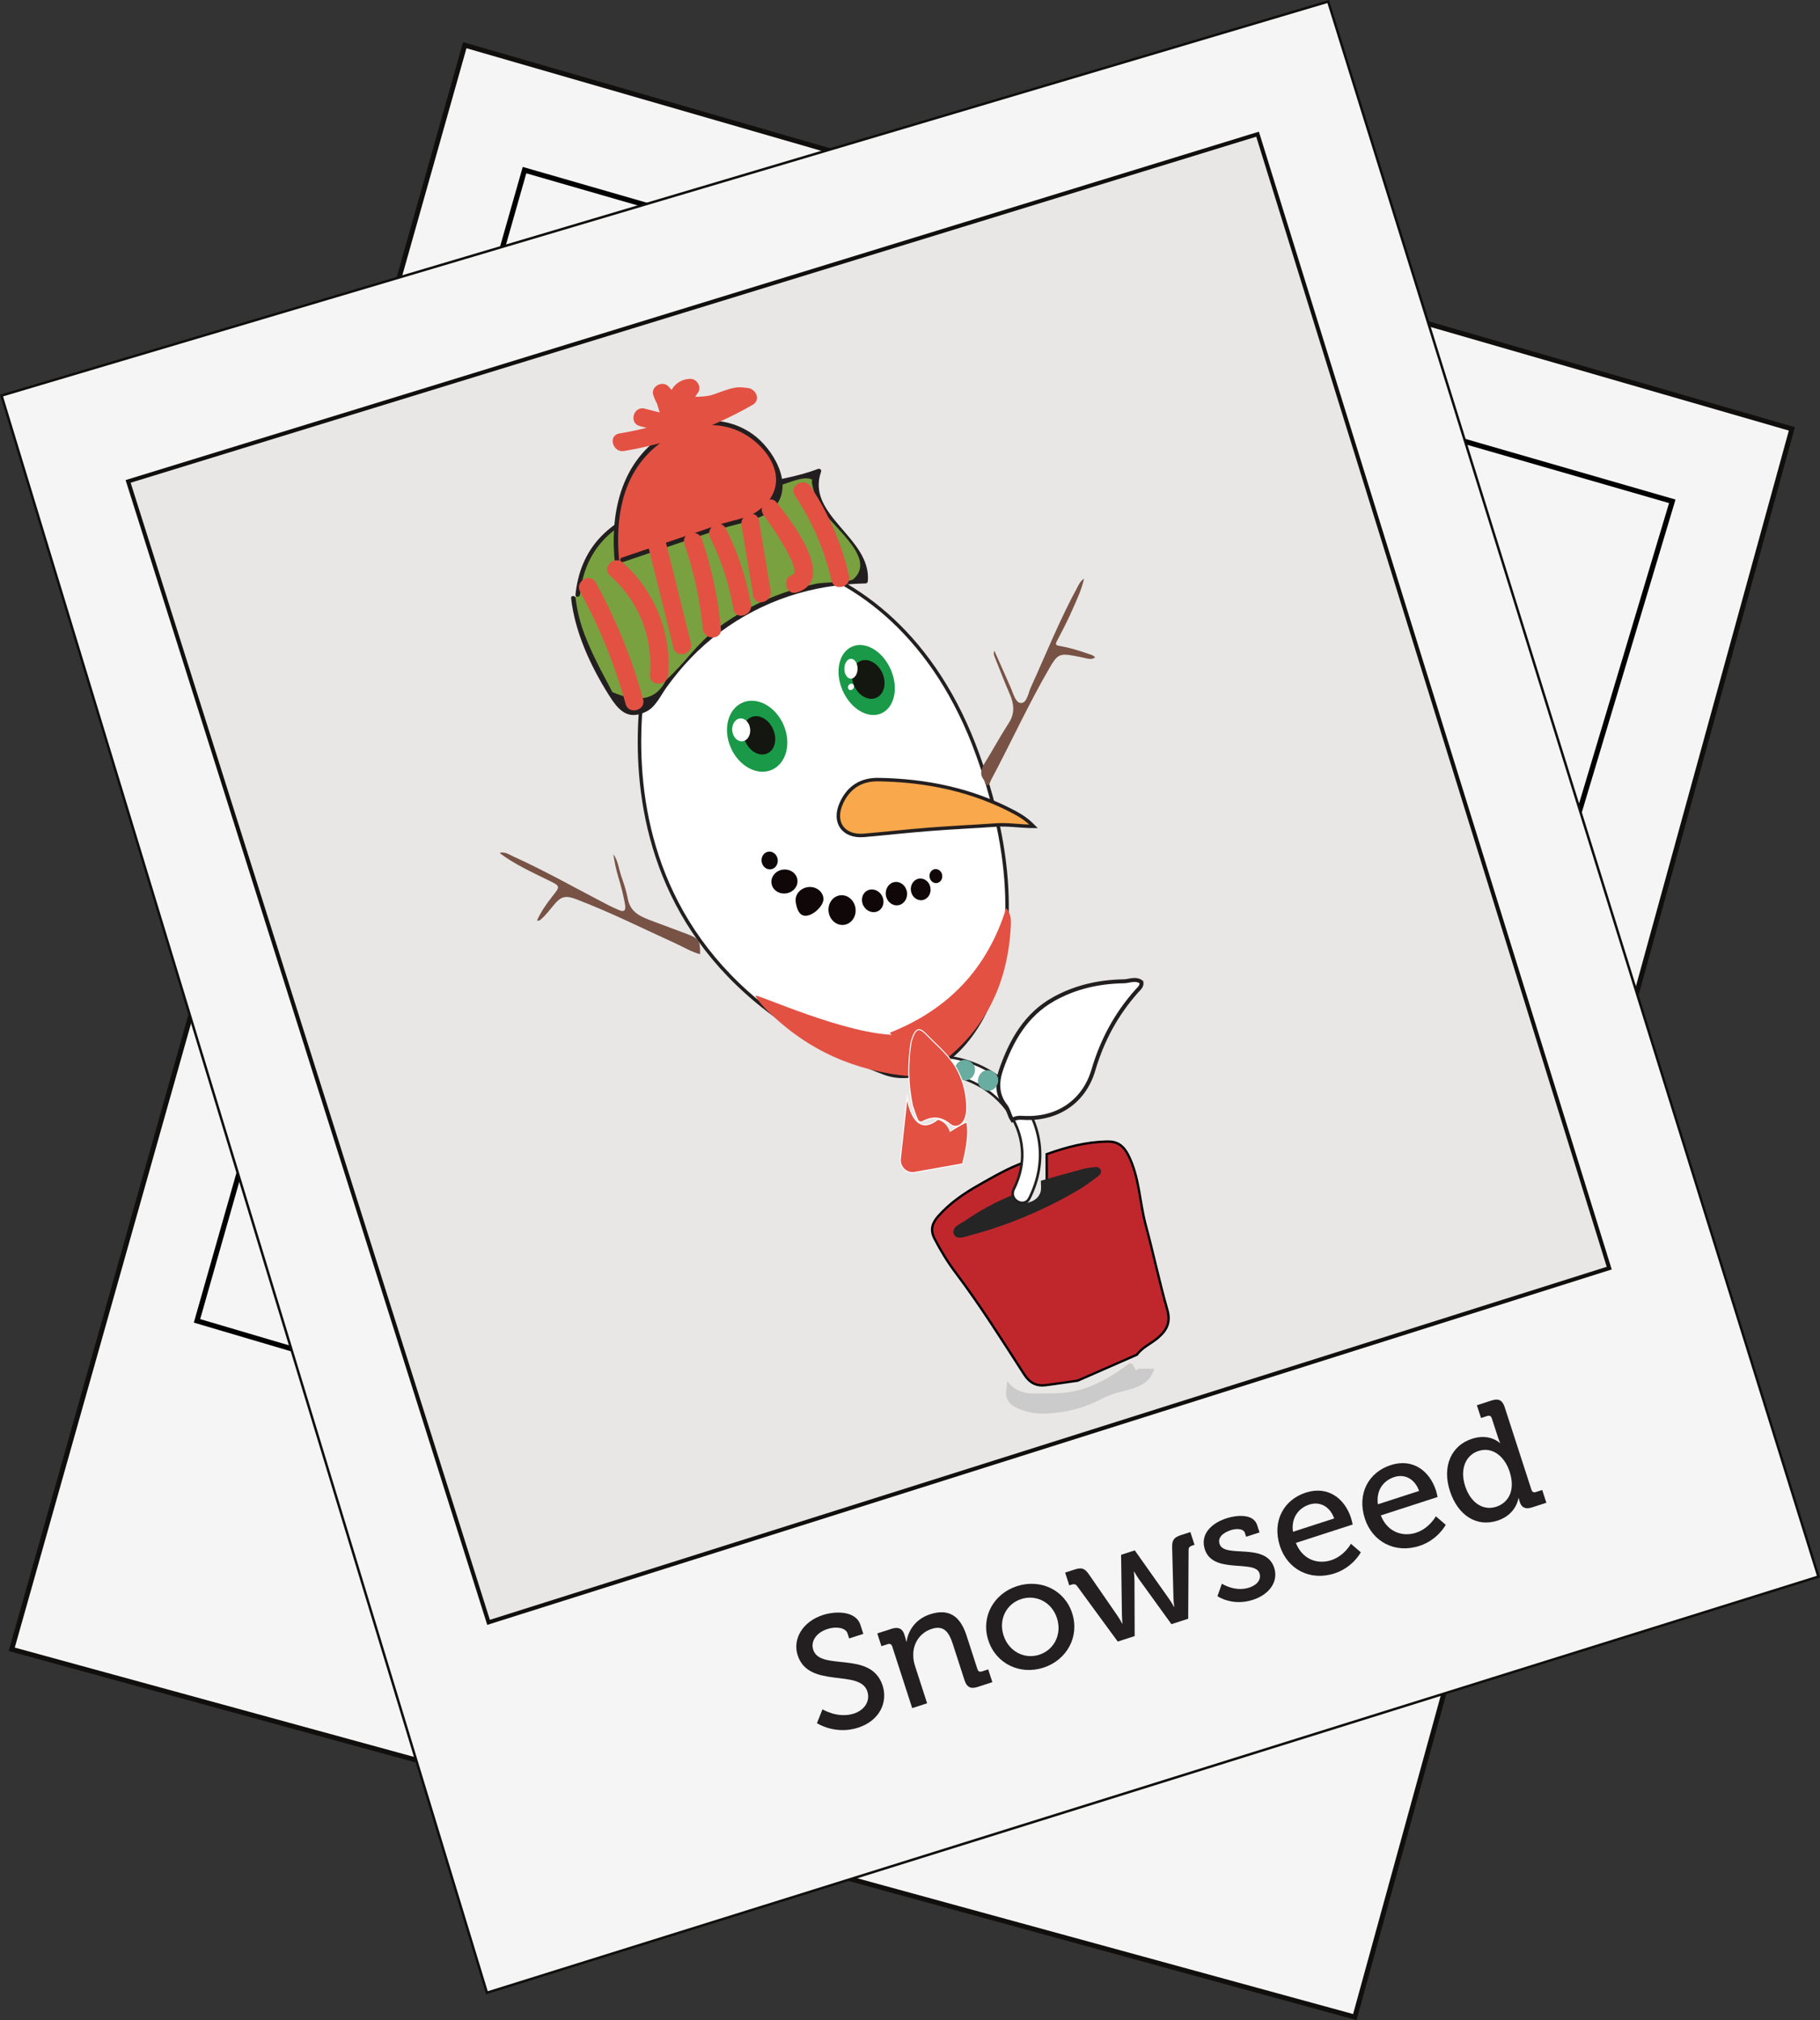 <?xml version="1.0" encoding="UTF-8" standalone="no"?>
<svg
   xmlns:dc="http://purl.org/dc/elements/1.1/"
   xmlns:cc="http://creativecommons.org/ns#"
   xmlns:rdf="http://www.w3.org/1999/02/22-rdf-syntax-ns#"
   xmlns:svg="http://www.w3.org/2000/svg"
   xmlns="http://www.w3.org/2000/svg"
   viewBox="0 0 281.25 312.205"
   height="312.205"
   width="281.25"
   xml:space="preserve"
   version="1.1"
   id="svg2"><rect x="0" y="0" width="281.25" height="312.205" fill="#333333" stroke="none"/><defs
     id="defs6"><clipPath
       id="clipPath20"
       clipPathUnits="userSpaceOnUse"><path
         id="path22"
         d="m 0,0 225,0 0,249.764 -225,0 L 0,0 Z" /></clipPath><clipPath
       id="clipPath40"
       clipPathUnits="userSpaceOnUse"><path
         id="path42"
         d="m 0,0 225,0 0,249.764 -225,0 L 0,0 Z" /></clipPath><clipPath
       id="clipPath64"
       clipPathUnits="userSpaceOnUse"><path
         id="path66"
         d="m 0,249.764 225,0 L 225,0 0,0 0,249.764 Z" /></clipPath></defs><g
     transform="matrix(1.25,0,0,-1.25,0,312.205)"
     id="g10"><g
       transform="translate(1.449,45.846)"
       id="g12"><path
         id="path14"
         style="fill:#f5f5f5;fill-opacity:1;fill-rule:nonzero;stroke:none"
         d="M 0,0 166.043,-45.469 220.074,150.89 56.008,198.332 0,0 Z" /></g><g
       id="g16"><g
         clip-path="url(#clipPath20)"
         id="g18"><g
           transform="translate(57.457,244.178)"
           id="g24"><path
             id="path26"
             style="fill:none;stroke:#100f0d;stroke-width:0.61;stroke-linecap:butt;stroke-linejoin:miter;stroke-miterlimit:10;stroke-dasharray:none;stroke-opacity:1"
             d="M 0,0 164.066,-47.441 110.035,-243.801 -56.008,-198.332 0,0 Z" /></g></g></g><g
       transform="translate(64.844,228.732)"
       id="g28"><path
         id="path30"
         style="fill:#f5f5f5;fill-opacity:1;fill-rule:nonzero;stroke:none"
         d="M 0,0 -40.489,-142.278 99.195,-183.539 141.894,-40.949 0,0 Z" /></g><g
       transform="translate(64.844,228.732)"
       id="g32"><path
         id="path34"
         style="fill:none;stroke:#000000;stroke-width:0.639;stroke-linecap:butt;stroke-linejoin:miter;stroke-miterlimit:4;stroke-dasharray:none;stroke-opacity:1"
         d="M 0,0 -40.489,-142.278 99.195,-183.539 141.894,-40.949 0,0 Z" /></g><g
       id="g36"><g
         clip-path="url(#clipPath40)"
         id="g38"><g
           transform="translate(0.379,200.755)"
           id="g44"><path
             id="path46"
             style="fill:none;stroke:#100f0d;stroke-width:0.61;stroke-linecap:butt;stroke-linejoin:miter;stroke-miterlimit:10;stroke-dasharray:none;stroke-opacity:1"
             d="M 0,0 163.723,48.629 224.234,-145.82 59.918,-197.183 0,0 Z" /></g></g></g><g
       transform="translate(0.379,200.756)"
       id="g48"><path
         id="path50"
         style="fill:#f5f5f5;fill-opacity:1;fill-rule:nonzero;stroke:none"
         d="M 0,0 59.918,-197.184 224.234,-145.821 163.723,48.629 0,0 Z" /></g><g
       transform="translate(15.84,190.244)"
       id="g52"><path
         id="path54"
         style="fill:#e8e7e5;fill-opacity:1;fill-rule:nonzero;stroke:none"
         d="M 0,0 139.629,42.929 183.102,-97.27 44.558,-141.066 0,0 Z" /></g><g
       transform="translate(15.84,190.244)"
       id="g56"><path
         id="path58"
         style="fill:none;stroke:#100f0d;stroke-width:0.497;stroke-linecap:butt;stroke-linejoin:miter;stroke-miterlimit:10;stroke-dasharray:none;stroke-opacity:1"
         d="M 0,0 139.629,42.929 183.102,-97.27 44.558,-141.066 0,0 Z" /></g><g
       id="g60"><g
         clip-path="url(#clipPath64)"
         id="g62"><g
           transform="translate(124.503,79.06)"
           id="g68"><path
             id="path70"
             style="fill:#cccbcb;fill-opacity:1;fill-rule:nonzero;stroke:none"
             d="m 0,0 c 0.94,-1.368 2.282,-1.629 3.74,-1.597 1.602,0.035 3.222,-0.033 4.779,0.344 2.398,0.582 4.486,1.797 6.444,3.288 0.776,0.592 0.818,-1.374 1.213,-0.555 0.212,0.439 -0.978,-1.985 0,0 0.004,0.007 2.034,0 2.031,-0.008 C 17.266,-1.458 14.29,-0.846 11.75,-2.217 9.623,-3.364 7.327,-3.943 4.914,-4.069 3.654,-4.135 2.401,-3.927 1.213,-3.381 0.087,-2.864 -0.271,-2.147 -0.075,-0.894 -0.029,-0.6 -0.023,-0.298 0,0" /></g><g
           transform="translate(129.394,107.061)"
           id="g72"><path
             id="path74"
             style="fill:#c0272d;fill-opacity:1;fill-rule:nonzero;stroke:none"
             d="m 0,0 c 2.417,0.875 4.883,1.516 7.474,1.567 1.266,0.026 2.019,-0.491 2.627,-1.696 1.378,-2.735 1.377,-5.769 2.148,-8.629 0.939,-3.473 1.677,-7.002 2.663,-10.461 0.439,-1.537 -0.029,-2.515 -1.131,-3.466 -0.85,-0.733 -1.938,-1.166 -2.621,-2.102 -2.44,-1.07 -4.882,-2.141 -7.322,-3.211 -1.3,-0.186 -2.599,-0.382 -3.9,-0.554 -1.195,-0.158 -2.021,0.25 -2.718,1.333 -2.725,4.225 -5.4,8.497 -8.421,12.504 -1.037,1.375 -1.877,2.759 -2.653,4.257 -0.596,1.151 -0.27,1.984 0.48,2.827 1.408,1.581 3.135,2.77 4.948,3.798 1.855,1.053 3.705,2.137 5.732,2.855 0.47,-1.369 0.413,-2.778 0.312,-4.19 C -4.243,-6.821 -6.777,-7.425 -8.721,-9.135 -6.323,-9.382 2.542,-5.601 5.37,-3.127 4.479,-2.896 3.842,-3.375 3.151,-3.488 2.117,-3.659 1.077,-4.663 0.013,-3.555 0.008,-2.37 0.004,-1.185 0,0" /></g><g
           transform="translate(129.394,107.061)"
           id="g76"><path
             id="path78"
             style="fill:none;stroke:#000000;stroke-width:0.286;stroke-linecap:butt;stroke-linejoin:miter;stroke-miterlimit:10;stroke-dasharray:none;stroke-opacity:1"
             d="m 0,0 c 2.417,0.875 4.883,1.516 7.474,1.567 1.266,0.026 2.019,-0.491 2.627,-1.696 1.378,-2.735 1.377,-5.769 2.148,-8.629 0.939,-3.473 1.677,-7.002 2.663,-10.461 0.439,-1.537 -0.029,-2.515 -1.131,-3.466 -0.85,-0.733 -1.938,-1.166 -2.621,-2.102 -2.44,-1.07 -4.882,-2.141 -7.322,-3.211 -1.3,-0.186 -2.599,-0.382 -3.9,-0.554 -1.195,-0.158 -2.021,0.25 -2.718,1.333 -2.725,4.225 -5.4,8.497 -8.421,12.504 -1.037,1.375 -1.877,2.759 -2.653,4.257 -0.596,1.151 -0.27,1.984 0.48,2.827 1.408,1.581 3.135,2.77 4.948,3.798 1.855,1.053 3.705,2.137 5.732,2.855 0.47,-1.369 0.413,-2.778 0.312,-4.19 C -4.243,-6.821 -6.777,-7.425 -8.721,-9.135 -6.323,-9.382 2.542,-5.601 5.37,-3.127 4.479,-2.896 3.842,-3.375 3.151,-3.488 2.117,-3.659 1.077,-4.663 0.013,-3.555 0.008,-2.37 0.004,-1.185 0,0 Z" /></g><g
           transform="translate(128.683,103.784)"
           id="g80"><path
             id="path82"
             style="fill:#252525;fill-opacity:1;fill-rule:nonzero;stroke:none"
             d="M 0,0 C 1.735,0.486 3.468,0.983 5.208,1.452 5.663,1.574 6.141,1.624 6.612,1.675 6.895,1.705 7.212,1.694 7.367,1.401 7.567,1.025 7.309,0.738 7.053,0.545 6.296,-0.026 5.542,-0.614 4.726,-1.091 0.52,-3.551 -3.918,-5.478 -8.634,-6.725 c -0.698,-0.183 -1.765,-0.661 -2.103,0.074 -0.409,0.889 0.735,1.278 1.356,1.703 1.77,1.207 3.637,2.251 5.623,3.066 0.435,0.178 0.861,0.427 1.364,0.269 0.046,-0.425 -0.313,-1.194 0.351,-1.155 0.811,0.047 1.693,0.43 1.989,1.352 C 0.085,-0.983 -0.011,-0.475 0,0" /></g><g
           transform="translate(113.839,116.671)"
           id="g84"><path
             id="path86"
             style="fill:#231f20;fill-opacity:1;fill-rule:nonzero;stroke:none"
             d="m 0,0 c 7.763,1.339 15.156,-6.281 11.347,-13.855 -0.738,-1.466 1.466,-2.762 2.207,-1.291 C 18.406,-5.497 9.343,4.193 -0.68,2.465 -2.297,2.187 -1.611,-0.277 0,0" /></g><g
           transform="translate(113.754,116.98)"
           id="g88"><path
             id="path90"
             style="fill:#ffffff;fill-opacity:1;fill-rule:nonzero;stroke:none"
             d="m 0,0 c 8.037,1.386 15.651,-6.483 11.707,-14.325 -0.553,-1.1 1.101,-2.071 1.655,-0.968 C 18.083,-5.909 9.237,3.529 -0.51,1.849 -1.724,1.64 -1.209,-0.208 0,0" /></g><g
           transform="translate(141.113,128.325)"
           id="g92"><path
             id="path94"
             style="fill:#ffffff;fill-opacity:1;fill-rule:nonzero;stroke:none"
             d="m 0,0 c 0.079,-0.503 -0.297,-0.779 -0.572,-1.088 -2.541,-2.844 -4.292,-6.102 -5.368,-9.767 -1.169,-3.981 -4.55,-6.196 -8.795,-5.911 -0.444,0.03 -0.852,-0.008 -1.22,-0.271 -0.069,0.117 -0.138,0.234 -0.207,0.351 -0.213,0.476 -0.34,1.018 -0.652,1.414 -1.135,1.436 -1.037,3.044 -0.497,4.571 1.248,3.534 3.044,6.713 6.484,8.628 2.684,1.494 5.606,2.137 8.636,2.185 C -1.487,0.123 -0.694,0.546 0,0" /></g><g
           transform="translate(141.113,128.325)"
           id="g96"><path
             id="path98"
             style="fill:none;stroke:#231f20;stroke-width:0.49;stroke-linecap:butt;stroke-linejoin:miter;stroke-miterlimit:10;stroke-dasharray:none;stroke-opacity:1"
             d="m 0,0 c 0.079,-0.503 -0.297,-0.779 -0.572,-1.088 -2.541,-2.844 -4.292,-6.102 -5.368,-9.767 -1.169,-3.981 -4.55,-6.196 -8.795,-5.911 -0.444,0.03 -0.852,-0.008 -1.22,-0.271 -0.069,0.117 -0.138,0.234 -0.207,0.351 -0.213,0.476 -0.34,1.018 -0.652,1.414 -1.135,1.436 -1.037,3.044 -0.497,4.571 1.248,3.534 3.044,6.713 6.484,8.628 2.684,1.494 5.606,2.137 8.636,2.185 C -1.487,0.123 -0.694,0.546 0,0 Z" /></g><g
           transform="translate(81.125,172.531)"
           id="g100"><path
             id="path102"
             style="fill:#ffffff;fill-opacity:1;fill-rule:nonzero;stroke:none"
             d="m 0,0 c 0,0 -13.442,-39.745 28.215,-55.442 8.084,-3.046 21.729,11.14 11.511,39.421 C 34.511,-1.587 24.932,5.66 16.02,7.954 2.406,11.459 0,0 0,0" /></g><g
           transform="translate(81.125,172.531)"
           id="g104"><path
             id="path106"
             style="fill:none;stroke:#231f20;stroke-width:0.43;stroke-linecap:butt;stroke-linejoin:miter;stroke-miterlimit:10;stroke-dasharray:none;stroke-opacity:1"
             d="m 0,0 c 0,0 -13.442,-39.745 28.215,-55.442 8.084,-3.046 21.729,11.14 11.511,39.421 C 34.511,-1.587 24.932,5.66 16.02,7.954 2.406,11.459 0,0 0,0 Z" /></g><g
           transform="translate(96.857,160.163)"
           id="g108"><path
             id="path110"
             style="fill:#1a9948;fill-opacity:1;fill-rule:nonzero;stroke:none"
             d="m 0,0 c 1.005,-2.293 0.364,-4.79 -1.434,-5.578 -1.796,-0.788 -4.068,0.432 -5.073,2.724 -1.006,2.293 -0.364,4.79 1.433,5.578 C -3.277,3.512 -1.006,2.292 0,0" /></g><g
           transform="translate(110.117,166.994)"
           id="g112"><path
             id="path114"
             style="fill:#1a9948;fill-opacity:1;fill-rule:nonzero;stroke:none"
             d="m 0,0 c 1,-2.278 0.479,-4.709 -1.164,-5.43 -1.642,-0.719 -3.783,0.544 -4.782,2.823 -0.999,2.278 -0.478,4.709 1.164,5.429 C -3.14,3.542 -0.999,2.279 0,0" /></g><g
           transform="translate(92.135,158.092)"
           id="g116"><path
             id="path118"
             style="fill:#14170f;fill-opacity:1;fill-rule:nonzero;stroke:none"
             d="M 0,0 C -0.544,1.241 -0.215,2.585 0.736,3.002 1.687,3.419 2.898,2.751 3.442,1.51 3.987,0.269 3.657,-1.076 2.707,-1.492 1.756,-1.909 0.544,-1.241 0,0" /></g><g
           transform="translate(105.586,164.991)"
           id="g120"><path
             id="path122"
             style="fill:#14170f;fill-opacity:1;fill-rule:nonzero;stroke:none"
             d="M 0,0 C -0.549,1.252 -0.209,2.611 0.758,3.035 1.726,3.459 2.955,2.789 3.504,1.537 4.053,0.285 3.714,-1.074 2.747,-1.499 1.779,-1.923 0.549,-1.252 0,0" /></g><g
           transform="translate(90.527,159.408)"
           id="g124"><path
             id="path126"
             style="fill:#ffffff;fill-opacity:1;fill-rule:nonzero;stroke:none"
             d="M 0,0 C -0.081,0.78 0.349,1.464 0.96,1.527 1.572,1.59 2.133,1.009 2.214,0.229 2.295,-0.551 1.865,-1.234 1.253,-1.298 0.642,-1.361 0.081,-0.78 0,0" /></g><g
           transform="translate(106.02,167.076)"
           id="g128"><path
             id="path130"
             style="fill:#ffffff;fill-opacity:1;fill-rule:nonzero;stroke:none"
             d="m 0,0 c -0.006,-0.678 -0.377,-1.225 -0.83,-1.221 -0.452,0.004 -0.815,0.557 -0.809,1.235 0.006,0.678 0.378,1.224 0.83,1.22 C -0.356,1.23 0.006,0.678 0,0" /></g><g
           transform="translate(105.495,164.645)"
           id="g132"><path
             id="path134"
             style="fill:#ffffff;fill-opacity:1;fill-rule:nonzero;stroke:none"
             d="m 0,0 c -0.126,-0.191 -0.36,-0.259 -0.521,-0.153 -0.163,0.107 -0.192,0.349 -0.066,0.54 0.127,0.191 0.36,0.259 0.522,0.153 C 0.097,0.433 0.126,0.191 0,0" /></g><g
           transform="translate(101.795,138.761)"
           id="g136"><path
             id="path138"
             style="fill:#0f0708;fill-opacity:1;fill-rule:nonzero;stroke:none"
             d="m 0,0 c 0.127,-0.867 -1.091,-2.07 -2.037,-2.209 -0.946,-0.139 -1.26,0.837 -1.388,1.705 -0.127,0.866 0.536,1.682 1.481,1.821 C -0.998,1.457 -0.128,0.867 0,0" /></g><g
           transform="translate(98.578,141.01)"
           id="g140"><path
             id="path142"
             style="fill:#0f0708;fill-opacity:1;fill-rule:nonzero;stroke:none"
             d="m 0,0 c 0.12,-0.81 -0.5,-1.572 -1.384,-1.702 -0.884,-0.13 -1.697,0.421 -1.816,1.231 -0.119,0.81 0.5,1.572 1.384,1.702 C -0.932,1.361 -0.119,0.81 0,0" /></g><g
           transform="translate(105.758,137.486)"
           id="g144"><path
             id="path146"
             style="fill:#0f0708;fill-opacity:1;fill-rule:nonzero;stroke:none"
             d="m 0,0 c 0.148,-1.007 -0.474,-1.933 -1.389,-2.067 -0.915,-0.135 -1.778,0.572 -1.926,1.579 -0.148,1.007 0.474,1.932 1.389,2.067 C -1.011,1.714 -0.148,1.007 0,0" /></g><g
           transform="translate(115.032,139.981)"
           id="g148"><path
             id="path150"
             style="fill:#0f0708;fill-opacity:1;fill-rule:nonzero;stroke:none"
             d="m 0,0 c 0.108,-0.734 -0.345,-1.41 -1.013,-1.508 -0.668,-0.098 -1.297,0.418 -1.405,1.152 -0.108,0.735 0.346,1.41 1.014,1.508 C -0.736,1.25 -0.107,0.735 0,0" /></g><g
           transform="translate(116.481,141.56)"
           id="g152"><path
             id="path154"
             style="fill:#0f0708;fill-opacity:1;fill-rule:nonzero;stroke:none"
             d="M 0,0 C 0.069,-0.475 -0.224,-0.911 -0.655,-0.974 -1.087,-1.038 -1.493,-0.705 -1.562,-0.23 -1.633,0.245 -1.34,0.681 -0.908,0.744 -0.477,0.808 -0.07,0.475 0,0" /></g><g
           transform="translate(112.124,139.466)"
           id="g156"><path
             id="path158"
             style="fill:#0f0708;fill-opacity:1;fill-rule:nonzero;stroke:none"
             d="m 0,0 c 0.117,-0.792 -0.373,-1.521 -1.093,-1.626 -0.72,-0.107 -1.399,0.45 -1.515,1.242 -0.117,0.792 0.373,1.521 1.093,1.627 C -0.795,1.349 -0.116,0.792 0,0" /></g><g
           transform="translate(109.035,139.015)"
           id="g160"><path
             id="path162"
             style="fill:#0f0708;fill-opacity:1;fill-rule:nonzero;stroke:none"
             d="m 0,0 c 0.379,-0.694 0.176,-1.537 -0.455,-1.882 -0.631,-0.345 -1.45,-0.062 -1.83,0.632 -0.38,0.694 -0.176,1.536 0.455,1.881 C -1.199,0.977 -0.38,0.694 0,0" /></g><g
           transform="translate(96.142,143.521)"
           id="g164"><path
             id="path166"
             style="fill:#0f0708;fill-opacity:1;fill-rule:nonzero;stroke:none"
             d="m 0,0 c 0.088,-0.603 -0.284,-1.156 -0.831,-1.237 -0.548,-0.08 -1.064,0.342 -1.152,0.945 C -2.072,0.311 -1.7,0.864 -1.152,0.945 -0.605,1.025 -0.089,0.603 0,0" /></g><g
           transform="translate(127.783,147.592)"
           id="g168"><path
             id="path170"
             style="fill:#f9a84b;fill-opacity:1;fill-rule:nonzero;stroke:none"
             d="m 0,0 c -1.686,0.004 -3.161,0.276 -4.653,0.169 -2.732,-0.195 -5.469,-0.315 -8.199,-0.529 -2.701,-0.211 -5.395,-0.512 -8.094,-0.751 -2.603,-0.232 -3.904,1.639 -2.804,4.021 0.904,1.959 2.455,2.912 4.603,2.874 C -13.245,5.68 -7.594,4.523 -2.341,1.723 -1.546,1.299 -0.796,0.808 0,0" /></g><g
           transform="translate(127.783,147.592)"
           id="g172"><path
             id="path174"
             style="fill:none;stroke:#231f20;stroke-width:0.43;stroke-linecap:butt;stroke-linejoin:miter;stroke-miterlimit:10;stroke-dasharray:none;stroke-opacity:1"
             d="m 0,0 c -1.686,0.004 -3.161,0.276 -4.653,0.169 -2.732,-0.195 -5.469,-0.315 -8.199,-0.529 -2.701,-0.211 -5.395,-0.512 -8.094,-0.751 -2.603,-0.232 -3.904,1.639 -2.804,4.021 0.904,1.959 2.455,2.912 4.603,2.874 C -13.245,5.68 -7.594,4.523 -2.341,1.723 -1.546,1.299 -0.796,0.808 0,0 Z" /></g><g
           transform="translate(122.923,169.317)"
           id="g176"><path
             id="path178"
             style="fill:#775245;fill-opacity:1;fill-rule:nonzero;stroke:none"
             d="m 0,0 c 0.707,-1.589 1.381,-3.081 2.033,-4.583 0.321,-0.736 0.597,-1.894 1.276,-1.888 0.734,0.008 0.879,1.217 1.206,1.931 1.894,4.158 3.586,8.409 5.78,12.426 0.173,0.317 0.307,0.671 0.801,1.022 C 10.795,7.559 10.269,6.478 9.801,5.393 9.186,3.968 8.48,2.579 7.748,1.209 7.47,0.687 7.698,0.649 8.096,0.58 c 1.199,-0.209 2.361,-0.559 3.506,-0.965 0.279,-0.099 0.598,-0.137 0.863,-0.444 -0.347,-0.243 -0.66,-0.218 -0.994,-0.141 -0.515,0.118 -1.033,0.227 -1.552,0.324 -1.867,0.348 -2.128,0.172 -3.106,-1.508 -2.626,-4.52 -4.783,-9.283 -7.242,-13.888 -0.114,-0.214 -0.136,-0.572 -0.399,-0.592 -0.375,-0.029 -0.276,0.417 -0.442,0.621 -0.555,0.686 -0.393,1.342 0.041,2.045 1.027,1.662 1.958,3.385 3.018,5.024 0.793,1.227 0.646,2.375 0.102,3.617 C 1.244,-3.849 0.675,-2.336 0.07,-0.84 -0.022,-0.61 -0.125,-0.384 0,0" /></g><g
           transform="translate(61.856,144.344)"
           id="g180"><path
             id="path182"
             style="fill:#775245;fill-opacity:1;fill-rule:nonzero;stroke:none"
             d="m 0,0 c 0.635,0.112 1.146,-0.266 1.66,-0.499 3.967,-1.797 7.75,-3.956 11.614,-5.955 0.469,-0.242 0.951,-0.458 1.435,-0.665 0.603,-0.257 0.81,0.002 0.72,0.595 -0.192,1.261 -0.542,2.484 -0.901,3.707 -0.251,0.856 -0.424,1.734 -0.559,2.624 0.591,-0.815 0.668,-1.809 0.982,-2.717 0.314,-0.907 0.629,-1.827 0.799,-2.768 0.337,-1.878 1.855,-2.322 3.3,-2.876 1.362,-0.522 2.74,-1.005 4.099,-1.532 1.417,-0.549 1.554,-0.784 1.549,-2.468 -1.08,0.272 -2.003,0.863 -2.98,1.306 -4.13,1.873 -8.182,3.92 -12.432,5.523 C 8.138,-5.292 7.522,-5.397 6.73,-6.331 6.167,-6.993 5.657,-7.701 4.989,-8.27 4.896,-8.35 4.827,-8.46 4.532,-8.391 5.018,-7.306 5.675,-6.361 6.384,-5.464 7.438,-4.13 7.457,-4.16 5.902,-3.396 3.868,-2.395 1.795,-1.461 -0.033,-0.09 -0.021,-0.06 -0.011,-0.03 0,0" /></g><g
           transform="translate(118.853,118.655)"
           id="g184"><path
             id="path186"
             style="fill:#68ad9f;fill-opacity:1;fill-rule:nonzero;stroke:none"
             d="M 0,0 C 0.611,0.225 1.393,-0.138 1.614,-0.747 1.84,-1.366 1.503,-2.144 0.905,-2.384 0.277,-2.636 -0.542,-2.257 -0.764,-1.609 -0.978,-0.983 -0.619,-0.228 0,0" /></g><g
           transform="translate(123.337,116.621)"
           id="g188"><path
             id="path190"
             style="fill:#68ad9f;fill-opacity:1;fill-rule:nonzero;stroke:none"
             d="m 0,0 c 0.229,-0.603 -0.119,-1.398 -0.716,-1.636 -0.623,-0.247 -1.45,0.141 -1.671,0.784 -0.21,0.609 0.169,1.402 0.77,1.614 C -1.009,0.977 -0.231,0.61 0,0" /></g><g
           transform="translate(70.883,175.808)"
           id="g192"><path
             id="path194"
             style="fill:#79a13f;fill-opacity:1;fill-rule:nonzero;stroke:none"
             d="m 0,0 c 0.179,-4.117 2.722,-8.083 4.579,-11.761 0.591,-1.172 1.466,-2.439 2.776,-2.533 1.561,-0.112 2.639,1.46 3.487,2.775 5.41,8.399 15.292,13.722 25.282,13.619 0.658,2.549 -1.529,4.85 -3.397,6.705 -1.868,1.855 -3.71,4.648 -2.368,6.912 C 26.656,14.146 22.589,13.706 18.602,13.17 14.614,12.635 10.544,11.955 7.04,9.979 3.536,8.001 0.658,4.461 0.541,0.439" /></g><g
           transform="translate(70.603,175.808)"
           id="g196"><path
             id="path198"
             style="fill:#231f20;fill-opacity:1;fill-rule:nonzero;stroke:none"
             d="m 0,0 c 0.47,-4.197 2.385,-8.336 4.617,-11.902 1.245,-1.989 2.377,-3.264 4.707,-2.107 1.12,0.556 1.778,2.018 2.462,2.967 1.908,2.646 4.047,4.916 6.665,6.861 5.259,3.911 11.42,5.892 17.953,6.001 0.161,0.002 0.267,0.126 0.28,0.28 0.457,5.367 -7.714,8.151 -5.775,13.543 0.07,0.192 -0.15,0.418 -0.345,0.344 C 20.842,12.313 2.035,14.721 0.541,0.439 c -0.038,-0.357 0.523,-0.355 0.56,0 1.279,12.223 15.712,11.543 24.686,13.514 1.069,0.235 3.238,1.369 4.151,0.595 -0.637,0.54 0.71,-3.29 0.439,-2.582 C 31.37,9.371 38.06,5.181 34.907,2.355 34.439,1.936 31.242,1.975 30.383,1.799 28.918,1.5 27.473,1.091 26.067,0.585 c -2.862,-1.03 -5.57,-2.499 -8.006,-4.318 -2.499,-1.867 -4.088,-4.381 -6.336,-6.408 -1.153,-2.396 -3.36,-2.888 -6.624,-1.478 -0.484,0.941 -0.975,1.878 -1.474,2.81 C 2.159,-5.896 0.927,-3.274 0.56,0 0.521,0.354 -0.041,0.358 0,0" /></g><g
           transform="translate(76.314,179.973)"
           id="g200"><path
             id="path202"
             style="fill:#e35143;fill-opacity:1;fill-rule:nonzero;stroke:none"
             d="m 0,0 c -0.564,4.014 -0.104,8.286 1.986,11.759 2.09,3.473 5.984,5.988 10.032,5.774 4.048,-0.214 7.89,-3.575 8.033,-7.625 C 20.084,8.975 19.906,7.976 19.269,7.294 18.74,6.727 17.973,6.458 17.238,6.208 11.704,4.33 6.169,2.452 0.634,0.574" /></g><g
           transform="translate(76.595,179.973)"
           id="g204"><path
             id="path206"
             style="fill:#231f20;fill-opacity:1;fill-rule:nonzero;stroke:none"
             d="m 0,0 c -0.522,4.71 -0.028,9.865 3.361,13.516 3.141,3.382 8.232,5.06 12.402,2.412 C 19.21,13.737 21.2,9.358 16.884,6.478 15.692,5.684 13.689,5.394 12.355,4.941 8.33,3.576 4.305,2.21 0.279,0.844 -0.06,0.729 0.085,0.187 0.429,0.304 4.454,1.669 8.479,3.036 12.504,4.401 14.44,5.058 17.822,5.468 19.231,7.152 21.6,9.984 18.915,14.351 16.494,16.087 12.888,18.676 8.245,18.128 4.776,15.552 -0.111,11.921 -1.194,5.71 -0.561,0 -0.521,-0.354 0.04,-0.358 0,0" /></g><g
           transform="translate(79.108,197.08)"
           id="g208"><path
             id="path210"
             style="fill:#e35143;fill-opacity:1;fill-rule:nonzero;stroke:none"
             d="M 0,0 C 1.204,-0.309 2.408,-0.617 3.612,-0.925 4.164,-1.067 4.875,-0.747 4.991,-0.143 5.378,1.872 4.955,3.424 3.533,4.907 2.781,5.692 1.294,4.89 1.66,3.817 2.097,2.536 2.696,1.762 3.908,1.136 4.471,0.845 5.09,1.012 5.442,1.538 6.024,2.411 6.607,3.283 7.19,4.156 7.666,4.868 7.037,5.854 6.222,5.842 4.284,5.814 2.938,3.805 4.009,2.025 6.224,-1.657 10.691,2.825 13.358,2.468 13.169,3.164 12.98,3.86 12.792,4.557 7.987,1.811 2.898,0.008 -2.555,-0.915 c -1.42,-0.241 -0.818,-2.401 0.596,-2.162 5.634,0.954 10.923,2.864 15.882,5.698 1.062,0.607 0.454,1.952 -0.565,2.088 C 12.353,4.844 11.916,4.858 10.919,4.546 8.685,3.846 9.125,3.643 6.222,3.601 5.899,4.163 5.577,4.725 5.254,5.287 4.672,4.415 4.089,3.542 3.506,2.669 4.018,2.803 4.528,2.938 5.04,3.071 4.634,3.519 4.228,3.966 3.821,4.413 3.197,4.049 2.573,3.686 1.948,3.322 2.242,2.366 2.536,1.41 2.83,0.453 3.289,0.714 3.749,0.975 4.208,1.236 L 0.596,2.162 C -0.802,2.52 -1.399,0.358 0,0" /></g><g
           transform="translate(71.714,176.611)"
           id="g212"><path
             id="path214"
             style="fill:#e35143;fill-opacity:1;fill-rule:nonzero;stroke:none"
             d="m 0,0 c 2.428,-4.415 4.295,-9.028 5.629,-13.886 0.381,-1.39 2.545,-0.8 2.162,0.595 C 6.406,-8.25 4.454,-3.449 1.936,1.131 1.241,2.396 -0.696,1.266 0,0" /></g><g
           transform="translate(75.418,178.613)"
           id="g216"><path
             id="path218"
             style="fill:#e35143;fill-opacity:1;fill-rule:nonzero;stroke:none"
             d="m 0,0 c 3.553,-3.185 5.299,-7.545 4.946,-12.299 -0.106,-1.439 2.136,-1.432 2.242,0 C 7.581,-7.01 5.533,-1.954 1.585,1.585 0.514,2.545 -1.077,0.965 0,0" /></g><g
           transform="translate(80.231,181.835)"
           id="g220"><path
             id="path222"
             style="fill:#e35143;fill-opacity:1;fill-rule:nonzero;stroke:none"
             d="m 0,0 c 1.007,-4.052 2.015,-8.104 3.023,-12.156 0.348,-1.4 2.51,-0.807 2.162,0.595 C 4.177,-7.508 3.169,-3.457 2.161,0.596 1.813,1.995 -0.349,1.402 0,0" /></g><g
           transform="translate(84.616,182.512)"
           id="g224"><path
             id="path226"
             style="fill:#e35143;fill-opacity:1;fill-rule:nonzero;stroke:none"
             d="m 0,0 c 1.16,-3.416 1.929,-6.899 2.268,-10.493 0.133,-1.424 2.377,-1.438 2.241,0 C 4.152,-6.698 3.388,-3.015 2.162,0.596 1.7,1.954 -0.466,1.371 0,0" /></g><g
           transform="translate(87.793,183.285)"
           id="g228"><path
             id="path230"
             style="fill:#e35143;fill-opacity:1;fill-rule:nonzero;stroke:none"
             d="M 0,0 C 1.407,-2.806 2.349,-5.742 2.884,-8.833 3.13,-10.252 5.29,-9.65 5.045,-8.237 4.478,-4.956 3.427,-1.843 1.936,1.131 1.289,2.421 -0.646,1.287 0,0" /></g><g
           transform="translate(91.665,184.818)"
           id="g232"><path
             id="path234"
             style="fill:#e35143;fill-opacity:1;fill-rule:nonzero;stroke:none"
             d="M 0,0 C 0.484,-2.901 0.968,-5.803 1.453,-8.705 1.689,-10.125 3.85,-9.522 3.614,-8.109 3.13,-5.207 2.646,-2.306 2.162,0.596 1.925,2.016 -0.236,1.414 0,0" /></g><g
           transform="translate(94.434,186.044)"
           id="g236"><path
             id="path238"
             style="fill:#e35143;fill-opacity:1;fill-rule:nonzero;stroke:none"
             d="M 0,0 C 0.475,-0.599 4.926,-6.91 3.518,-7.362 2.15,-7.802 2.735,-9.967 4.114,-9.524 9.1,-7.921 3.276,-0.55 1.585,1.585 0.69,2.715 -0.887,1.12 0,0" /></g><g
           transform="translate(98.281,188.488)"
           id="g240"><path
             id="path242"
             style="fill:#e35143;fill-opacity:1;fill-rule:nonzero;stroke:none"
             d="m 0,0 c 2.149,-3.241 3.647,-6.717 4.523,-10.506 0.325,-1.405 2.486,-0.81 2.162,0.596 C 5.77,-5.953 4.18,-2.254 1.936,1.131 1.142,2.328 -0.8,1.207 0,0" /></g><g
           transform="translate(115.491,122.469)"
           id="g244"><path
             id="path246"
             style="fill:#e35143;fill-opacity:1;fill-rule:nonzero;stroke:none"
             d="m 0,0 c -0.656,-1.792 -0.854,-3.533 -0.857,-5.291 -0.001,-0.752 -0.475,-0.592 -0.86,-0.57 -6.802,0.373 -12.856,2.638 -17.955,7.307 -0.903,0.826 -1.807,1.651 -2.437,2.723 -0.297,0.504 11.472,-5.008 17.792,-4.826 C -2.895,-0.615 -1.515,-0.287 0,0" /></g><g
           transform="translate(109.995,122.075)"
           id="g248"><path
             id="path250"
             style="fill:#e35143;fill-opacity:1;fill-rule:nonzero;stroke:none"
             d="m 0,0 c 7.347,2.913 12.084,8.006 14.401,15.418 0.579,-0.694 0.605,-1.45 0.573,-2.114 C 14.621,6.019 11.758,-0.008 5.51,-4.314 4.689,-4.88 4.144,-4.85 3.497,-4.02 2.432,-2.649 1.221,-1.389 0,0" /></g><g
           transform="translate(112.791,113.108)"
           id="g252"><path
             id="path254"
             style="fill:#e35143;fill-opacity:1;fill-rule:nonzero;stroke:none"
             d="M 0,0 C -0.527,2.552 -0.571,5.116 -0.176,7.689 -0.138,7.933 -0.049,8.17 0.035,8.402 0.443,9.523 0.886,9.644 1.711,8.78 3.095,7.332 4.705,6.078 5.638,4.237 6.383,2.769 6.736,1.212 6.716,-0.433 6.71,-0.883 6.649,-1.323 6.462,-1.738 6.101,-2.54 5.301,-2.881 4.64,-2.329 3.573,-1.44 2.523,-1.363 1.344,-1.974 1.001,-2.151 0.789,-2.088 0.606,-1.686 0.357,-1.137 0.2,-0.566 0,0" /></g><g
           transform="translate(112.791,113.108)"
           id="g256"><path
             id="path258"
             style="fill:none;stroke:#ffffff;stroke-width:0.128;stroke-linecap:butt;stroke-linejoin:miter;stroke-miterlimit:10;stroke-dasharray:none;stroke-opacity:1"
             d="M 0,0 C -0.527,2.552 -0.571,5.116 -0.176,7.689 -0.138,7.933 -0.049,8.17 0.035,8.402 0.443,9.523 0.886,9.644 1.711,8.78 3.095,7.332 4.705,6.078 5.638,4.237 6.383,2.769 6.736,1.212 6.716,-0.433 6.71,-0.883 6.649,-1.323 6.462,-1.738 6.101,-2.54 5.301,-2.881 4.64,-2.329 3.573,-1.44 2.523,-1.363 1.344,-1.974 1.001,-2.151 0.789,-2.088 0.606,-1.686 0.357,-1.137 0.2,-0.566 0,0 Z" /></g><g
           transform="translate(112.141,114.098)"
           id="g260"><path
             id="path262"
             style="fill:#e35143;fill-opacity:1;fill-rule:nonzero;stroke:none"
             d="m 0,0 c 0,0 0.656,-5.254 3.81,-2.723 1.219,-0.306 1.51,-1.48 1.51,-1.48 0,0 1.505,0.952 2.063,1.155 C 7.796,-5.054 6.854,-8.233 6.854,-8.233 L 0.917,-9.29 c -0.979,-0.175 -1.854,0.678 -1.743,1.699 L 0,0 Z" /></g><g
           transform="translate(112.141,114.098)"
           id="g264"><path
             id="path266"
             style="fill:none;stroke:#ffffff;stroke-width:0.123;stroke-linecap:butt;stroke-linejoin:miter;stroke-miterlimit:10;stroke-dasharray:none;stroke-opacity:1"
             d="m 0,0 c 0,0 0.656,-5.254 3.81,-2.723 1.219,-0.306 1.51,-1.48 1.51,-1.48 0,0 1.505,0.952 2.063,1.155 C 7.796,-5.054 6.854,-8.233 6.854,-8.233 L 0.917,-9.29 c -0.979,-0.175 -1.854,0.678 -1.743,1.699 L 0,0 Z" /></g></g></g><g
       id="text268"
       style="font-variant:normal;font-weight:normal;font-stretch:normal;font-size:20px;font-family:'Museo 500';-inkscape-font-specification:Museo-500;writing-mode:lr-tb;fill:#231f20;fill-opacity:1;fill-rule:nonzero;stroke:none"
       transform="matrix(0.951,0.308,0.308,-0.951,100.922,34.736)"><path
         id="path273"
         style=""
         d="m 0.68,-1.86 c 0,0 1.68,2.1 4.68,2.1 2.8,0 4.48,-1.86 4.48,-4.02 0,-4.64 -6.8,-4 -6.8,-6.86 0,-1.06 0.96,-1.9 2.48,-1.9 1.12,0 2.18,0.54 2.18,1.28 l 0,0.66 1.84,0 0,-1.16 c 0,-1.92 -2.52,-2.6 -4.02,-2.6 -2.66,0 -4.52,1.66 -4.52,3.78 0,4.4 6.82,3.94 6.82,6.9 0,1.3 -1.1,2.1 -2.42,2.1 -2.1,0 -3.54,-1.7 -3.54,-1.7 l -1.18,1.42 z" /><path
         id="path275"
         style=""
         d="m 12.46,0 1.94,0 0,-4.74 c 0,-0.5 0.04,-0.96 0.18,-1.36 0.4,-1.46 1.64,-2.48 3.2,-2.48 1.62,0 1.9,1.12 1.9,2.54 l 0,4.76 C 19.68,-0.38 20.06,0 20.96,0 l 1.92,0 0,-1.66 -0.82,0 c -0.28,0 -0.44,-0.14 -0.44,-0.44 l 0,-4.38 c 0,-2.58 -1.08,-3.88 -3.48,-3.88 -2.2,0 -3.4,1.44 -3.8,2.32 l -0.04,0 c 0,0 0.04,-0.26 0.04,-0.58 l 0,-0.38 c 0,-0.74 -0.42,-1.12 -1.28,-1.12 l -1.86,0 0,1.66 0.82,0 c 0.28,0 0.44,0.14 0.44,0.44 l 0,8.02 z" /><path
         id="path277"
         style=""
         d="m 24,-5.08 c 0,3.08 2.42,5.32 5.44,5.32 3.02,0 5.46,-2.24 5.46,-5.32 0,-3.06 -2.44,-5.28 -5.46,-5.28 -3.02,0 -5.44,2.22 -5.44,5.28 z m 1.98,0 c 0,-2.1 1.56,-3.6 3.46,-3.6 1.92,0 3.48,1.5 3.48,3.6 0,2.12 -1.56,3.64 -3.48,3.64 -1.9,0 -3.46,-1.52 -3.46,-3.64 z" /><path
         id="path279"
         style=""
         d="m 39.18,0 2.2,0 2.08,-6.5 c 0.16,-0.52 0.28,-1.1 0.28,-1.1 l 0.04,0 c 0,0 0.12,0.58 0.28,1.1 L 46.16,0 l 2.18,0 2.66,-8.06 c 0.1,-0.32 0.3,-0.4 0.62,-0.4 l 0.28,0 0,-1.66 -1.2,0 c -0.9,0 -1.26,0.22 -1.52,1.08 l -1.78,6.02 c -0.16,0.52 -0.24,1.08 -0.24,1.08 l -0.04,0 c 0,0 -0.1,-0.56 -0.26,-1.08 l -2.2,-7.06 -1.78,0 -2.18,7.06 c -0.16,0.52 -0.28,1.08 -0.28,1.08 l -0.04,0 c 0,0 -0.08,-0.56 -0.24,-1.08 L 38.34,-9.04 c -0.26,-0.86 -0.6,-1.08 -1.5,-1.08 l -1.22,0 0,1.66 0.28,0 c 0.32,0 0.52,0.08 0.62,0.4 L 39.18,0 Z" /><path
         id="path281"
         style=""
         d="m 52.64,-1.54 c 0,0 1.34,1.78 4.04,1.78 2.12,0 3.72,-1.16 3.72,-2.96 0,-3.38 -5.52,-2.96 -5.52,-4.88 0,-0.8 0.74,-1.2 1.88,-1.2 0.62,0 1.52,0.26 1.52,0.86 l 0,0.5 1.74,0 0,-0.96 c 0,-1.54 -2.1,-1.96 -3.32,-1.96 -2.06,0 -3.76,0.9 -3.76,2.84 0,3.26 5.52,3.06 5.52,4.88 0,0.88 -0.82,1.3 -1.76,1.3 -1.86,0 -3.06,-1.5 -3.06,-1.5 l -1,1.3 z" /><path
         id="path283"
         style=""
         d="m 61.9,-5.06 c 0,3 2.18,5.3 5.38,5.3 2.4,0 3.9,-1.48 3.9,-1.48 L 70.34,-2.62 c 0,0 -1.22,1.18 -2.96,1.18 -1.8,0 -3.36,-1.22 -3.48,-3.38 l 7.38,0 c 0,0 0.06,-0.54 0.06,-0.8 0,-2.62 -1.52,-4.74 -4.36,-4.74 -2.88,0 -5.08,2.08 -5.08,5.3 z m 2.08,-1.18 c 0.3,-1.68 1.5,-2.58 2.98,-2.58 1.26,0 2.32,0.9 2.38,2.58 l -5.36,0 z" /><path
         id="path285"
         style=""
         d="m 72.94,-5.06 c 0,3 2.18,5.3 5.38,5.3 2.4,0 3.9,-1.48 3.9,-1.48 L 81.38,-2.62 c 0,0 -1.22,1.18 -2.96,1.18 -1.8,0 -3.36,-1.22 -3.48,-3.38 l 7.38,0 c 0,0 0.06,-0.54 0.06,-0.8 0,-2.62 -1.52,-4.74 -4.36,-4.74 -2.88,0 -5.08,2.08 -5.08,5.3 z m 2.08,-1.18 c 0.3,-1.68 1.5,-2.58 2.98,-2.58 1.26,0 2.32,0.9 2.38,2.58 l -5.36,0 z" /><path
         id="path287"
         style=""
         d="m 84,-5.06 c 0,3.14 1.72,5.3 4.46,5.3 2.48,0 3.32,-1.84 3.32,-1.84 l 0.04,0 c 0,0 -0.02,0.22 -0.02,0.52 C 91.8,-0.4 92.16,0 93.04,0 l 1.86,0 0,-1.66 -0.82,0 c -0.28,0 -0.44,-0.14 -0.44,-0.44 l 0,-10.74 c 0,-0.9 -0.38,-1.28 -1.28,-1.28 l -1.92,0 0,1.66 0.82,0 c 0.28,0 0.44,0.14 0.44,0.44 l 0,2.54 c 0,0.38 0.04,0.68 0.04,0.68 l -0.04,0 c 0,0 -0.78,-1.56 -3.12,-1.56 -2.68,0 -4.58,2.08 -4.58,5.3 z m 4.84,3.62 c -1.68,0 -2.86,-1.42 -2.86,-3.62 0,-2.3 1.32,-3.62 2.9,-3.62 1.94,0 2.88,1.8 2.88,3.6 0,2.58 -1.42,3.64 -2.92,3.64 z" /></g></g></svg>